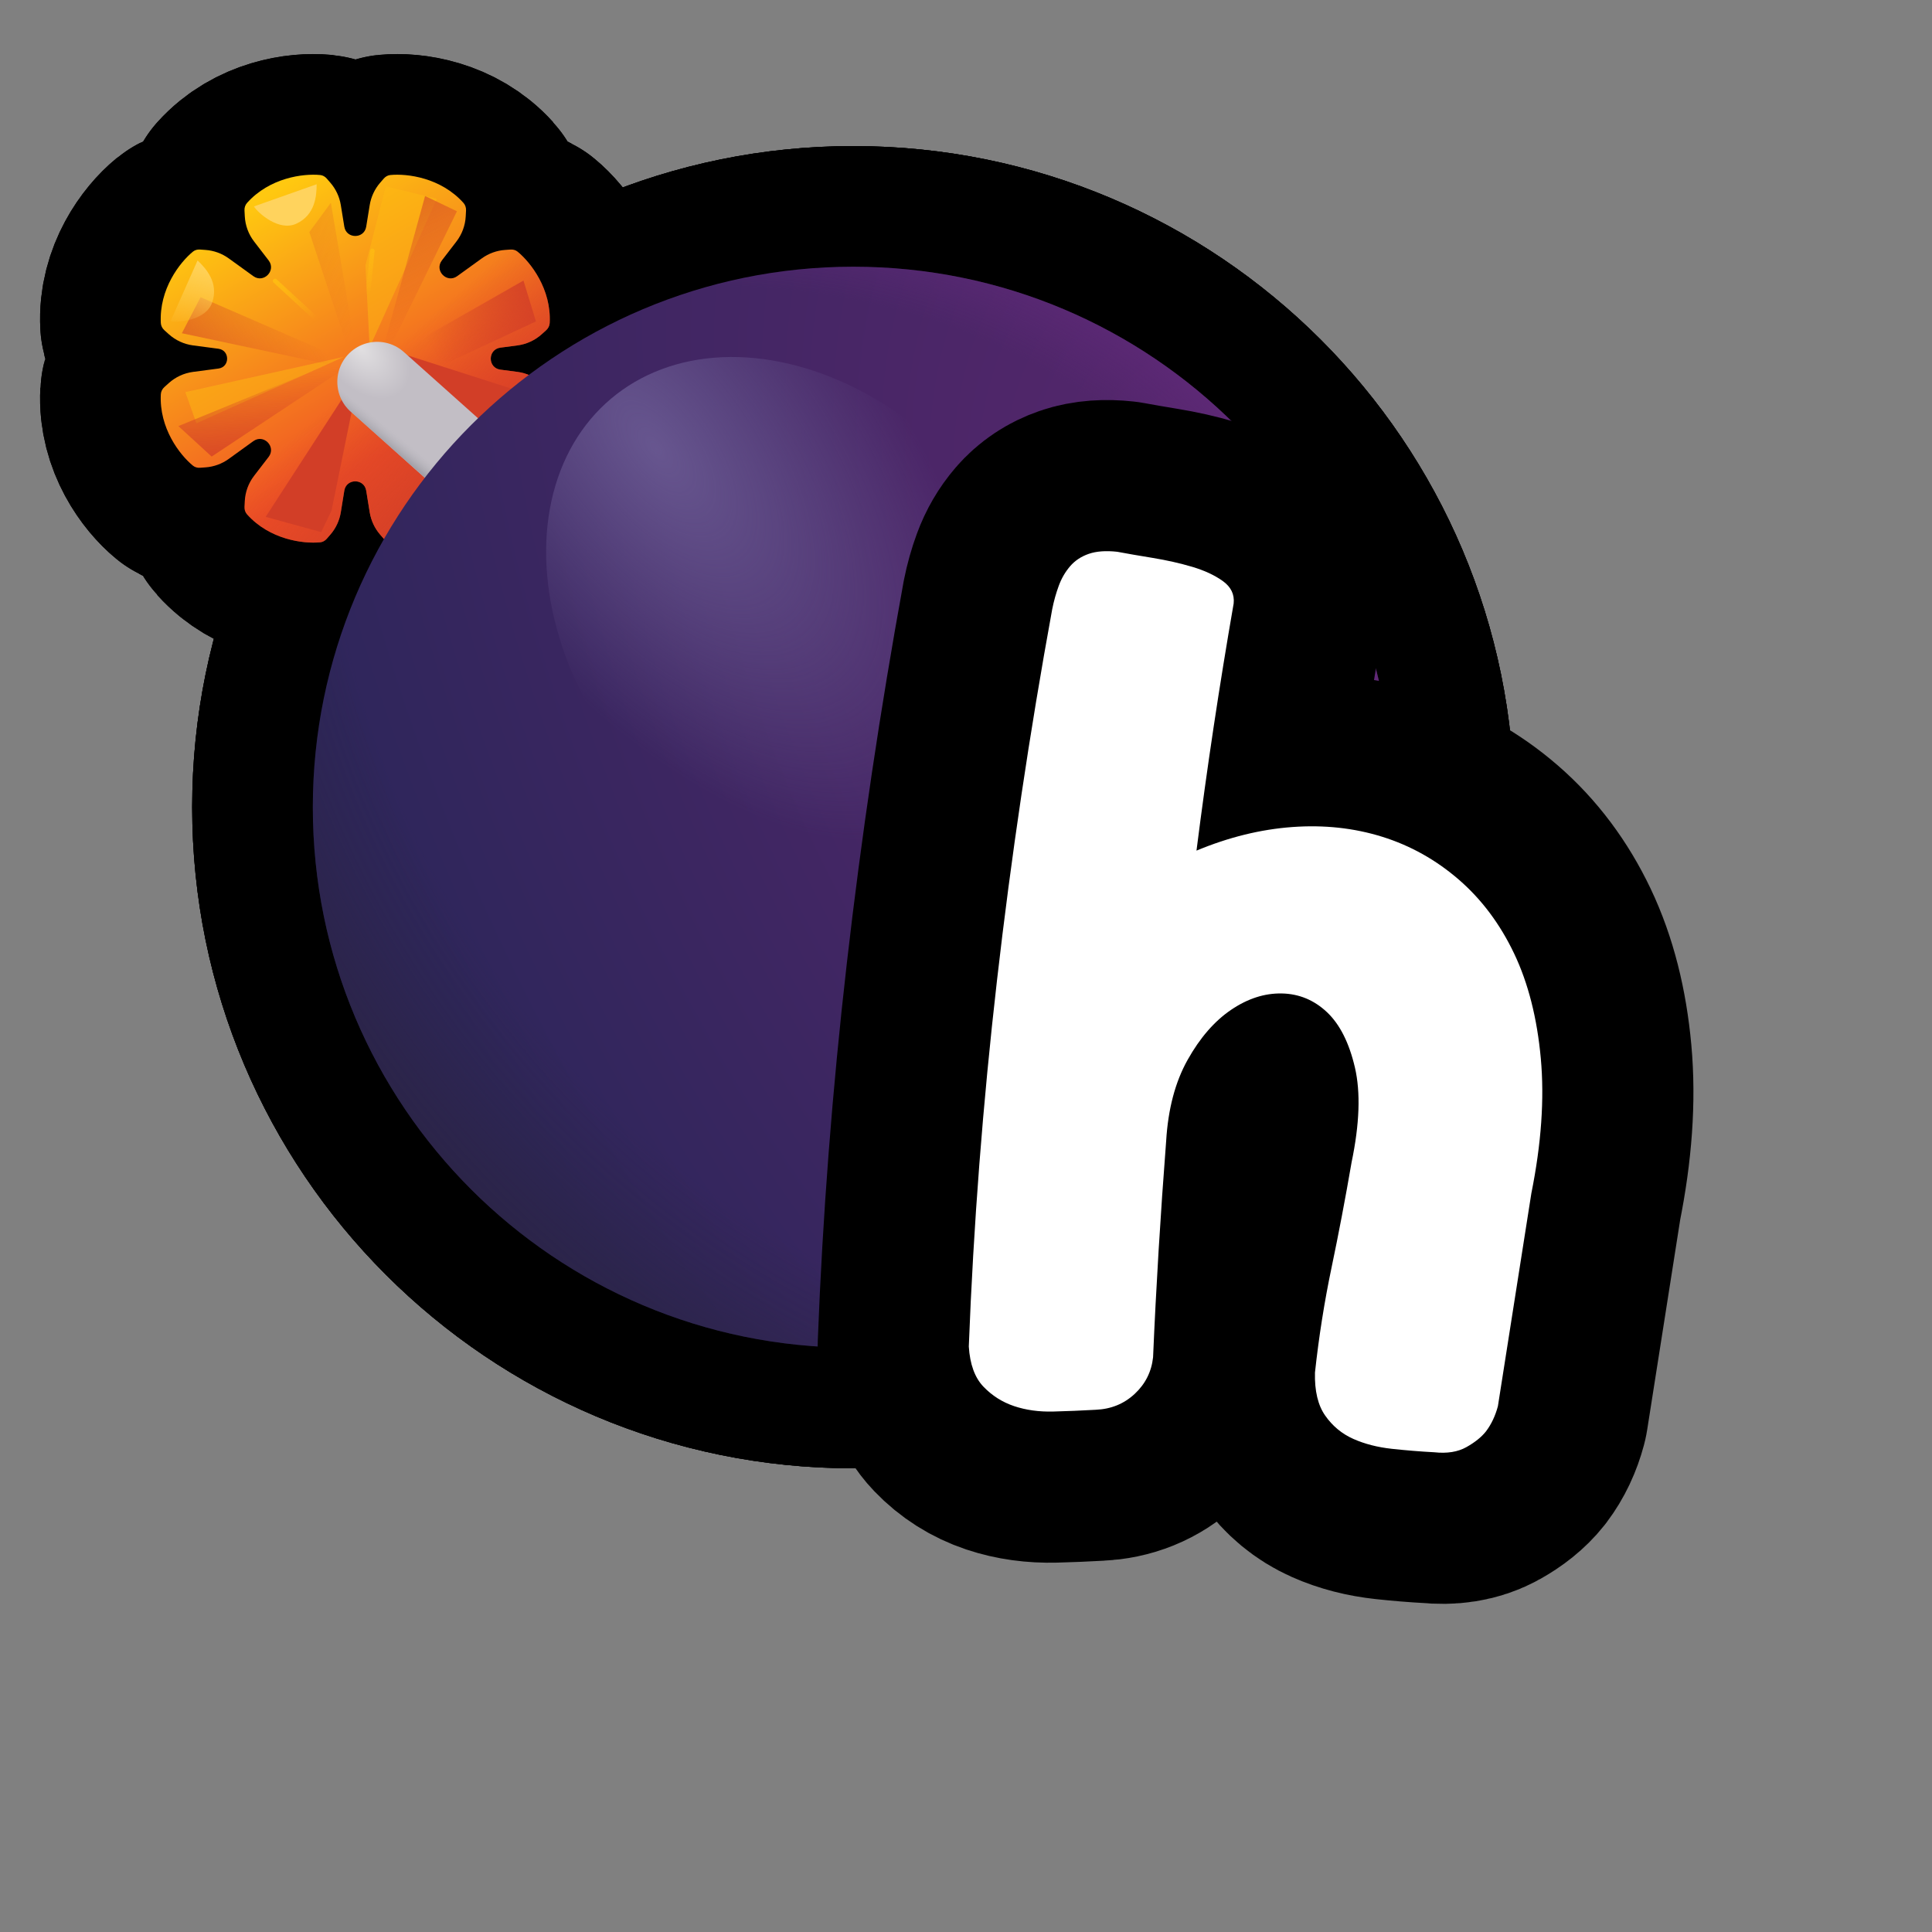 <?xml version="1.0" encoding="UTF-8"?>
<svg id="Pattern" xmlns="http://www.w3.org/2000/svg" xmlns:xlink="http://www.w3.org/1999/xlink" viewBox="0 0 280 280">
  <rect x="0" y="0" width="280" height="280" fill="#808080" stroke="none"/>
  <defs>
    <linearGradient id="linear-gradient" x1="3781.334" y1="-2175.648" x2="3734.336" y2="-2202.561" gradientTransform="translate(-2137.549 3809.936) rotate(-90) scale(1 -1)" gradientUnits="userSpaceOnUse">
      <stop offset="0" stop-color="#ffc810"/>
      <stop offset=".756" stop-color="#ef4e26"/>
    </linearGradient>
    <linearGradient id="linear-gradient-2" x1="3738.349" y1="-2206.416" x2="3756.023" y2="-2190.749" gradientTransform="translate(-2137.549 3809.936) rotate(-90) scale(1 -1)" gradientUnits="userSpaceOnUse">
      <stop offset="0" stop-color="#d23e27"/>
      <stop offset="1" stop-color="#d23e27" stop-opacity="0"/>
    </linearGradient>
    <linearGradient id="linear-gradient-3" x1="3738.906" y1="-2177.937" x2="3757.063" y2="-2178.558" xlink:href="#linear-gradient-2"/>
    <linearGradient id="linear-gradient-4" x1="3753.42" y1="-2166.876" x2="3762.85" y2="-2182.404" xlink:href="#linear-gradient-2"/>
    <linearGradient id="linear-gradient-5" x1="3778.851" y1="-2191.854" x2="3762.644" y2="-2200.063" xlink:href="#linear-gradient-2"/>
    <linearGradient id="linear-gradient-6" x1="3773.207" y1="-2173.913" x2="3765.355" y2="-2190.296" xlink:href="#linear-gradient-2"/>
    <linearGradient id="linear-gradient-7" x1="3768.273" y1="-2217.795" x2="3758.532" y2="-2200.522" xlink:href="#linear-gradient-2"/>
    <radialGradient id="radial-gradient" cx="-2900.952" cy="3015.46" fx="-2900.952" fy="3015.46" r="6.427" gradientTransform="translate(2136.875 11614.014) rotate(46.679) scale(3.393 -2.128)" gradientUnits="userSpaceOnUse">
      <stop offset="0" stop-color="#e1dfe1"/>
      <stop offset=".394" stop-color="#c2bec5"/>
    </radialGradient>
    <linearGradient id="linear-gradient-8" x1="3742.045" y1="-2197.82" x2="3743.651" y2="-2199.126" gradientTransform="translate(-2137.549 3809.936) rotate(-90) scale(1 -1)" gradientUnits="userSpaceOnUse">
      <stop offset="0" stop-color="#a3a1a8"/>
      <stop offset="1" stop-color="#b8b6bd" stop-opacity="0"/>
    </linearGradient>
    <radialGradient id="radial-gradient-2" cx="-2382.756" cy="169.597" fx="-2382.756" fy="169.597" r="6.427" gradientTransform="translate(-46319.293 19561.694) rotate(150.614) scale(21.017 -34.568)" gradientUnits="userSpaceOnUse">
      <stop offset=".006" stop-color="#5c266f"/>
      <stop offset="1" stop-color="#2e265b"/>
    </radialGradient>
    <radialGradient id="radial-gradient-3" cx="-2391.829" cy="177.847" fx="-2391.829" fy="177.847" r="6.427" gradientTransform="translate(-44047.833 32900.078) rotate(138.535) scale(22.936 -26.322)" gradientUnits="userSpaceOnUse">
      <stop offset=".719" stop-color="#29233a" stop-opacity="0"/>
      <stop offset="1" stop-color="#29233a"/>
    </radialGradient>
    <radialGradient id="radial-gradient-4" cx="-1907.28" cy="546.915" fx="-1907.28" fy="546.915" r="6.427" gradientTransform="translate(37875.402 -5699.193) rotate(-22.45) scale(19.476 -16.532)" gradientUnits="userSpaceOnUse">
      <stop offset=".81" stop-color="#672b80" stop-opacity="0"/>
      <stop offset="1" stop-color="#672b80"/>
    </radialGradient>
    <radialGradient id="radial-gradient-5" cx="-2353.262" cy="1078.683" fx="-2353.262" fy="1078.683" r="6.427" gradientTransform="translate(-8682.621 33663.842) rotate(92.148) scale(14.411 -6.984)" gradientUnits="userSpaceOnUse">
      <stop offset="0" stop-color="#67568f"/>
      <stop offset=".728" stop-color="#67568f" stop-opacity="0"/>
    </radialGradient>
    <linearGradient id="linear-gradient-9" x1="3771.792" y1="-2167.55" x2="3761.797" y2="-2164.337" gradientTransform="translate(-2137.549 3809.936) rotate(-90) scale(1 -1)" gradientUnits="userSpaceOnUse">
      <stop offset="0" stop-color="#ffd35d"/>
      <stop offset="1" stop-color="#ffd35d" stop-opacity="0"/>
    </linearGradient>
    <linearGradient id="linear-gradient-10" x1="3768.575" y1="-2176.958" x2="3764.006" y2="-2183.486" gradientTransform="translate(-2137.549 3809.936) rotate(-90) scale(1 -1)" gradientUnits="userSpaceOnUse">
      <stop offset="0" stop-color="#febb12"/>
      <stop offset="1" stop-color="#febb12" stop-opacity="0"/>
    </linearGradient>
    <linearGradient id="linear-gradient-11" x1="3775.133" y1="-2190.494" x2="3767.188" y2="-2191.089" xlink:href="#linear-gradient-10"/>
  </defs>
  <a xlink:href="https://www.notion.so/dmmnotes/suggested-5168e86be82a4800afc274f4212285ec?pvs=4">
    <g>
      <g>
        <g>
          <path d="M28.989,36.164c-.37-.026-.739.068-1.026.303-1.91,1.564-4.918,5.444-4.655,10.354.021.401.215.77.513,1.039l.634.571c.983.887,2.213,1.454,3.526,1.628l3.678.485c1.676.221,1.676,2.647,0,2.868l-3.678.485c-1.313.174-2.542.741-3.526,1.628l-.634.571c-.298.269-.492.639-.513,1.039-.263,4.91,2.745,8.791,4.655,10.354.287.235.656.329,1.026.303l.793-.057c1.213-.087,2.378-.51,3.364-1.222l3.571-2.579c1.502-1.085,3.344.813,2.215,2.282l-2.108,2.742c-.807,1.05-1.277,2.32-1.346,3.643l-.045.852c-.021.401.103.8.371,1.098,3.281,3.662,8.152,4.284,10.608,4.041.369-.036.697-.23.941-.51l.521-.6c.798-.918,1.323-2.041,1.518-3.241l.509-3.133c.292-1.799,2.88-1.799,3.172,0l.509,3.133c.195,1.201.721,2.323,1.518,3.241l.521.6c.243.28.572.474.941.51,2.456.243,7.327-.38,10.608-4.041.268-.299.392-.697.371-1.098l-.045-.852c-.07-1.323-.539-2.593-1.346-3.643l-2.108-2.742c-1.129-1.469.713-3.367,2.215-2.282l3.571,2.579c.986.712,2.151,1.135,3.364,1.222l.792.057c.37.026.74-.068,1.026-.303,1.909-1.563,4.918-5.444,4.655-10.354-.021-.4-.215-.77-.514-1.039l-.633-.571c-.983-.887-2.213-1.454-3.526-1.628l-2.47-.325c-1.862-.246-1.862-2.94,0-3.186l2.47-.326c1.313-.174,2.543-.741,3.526-1.628l.633-.571c.298-.269.492-.638.514-1.039.264-4.91-2.745-8.79-4.655-10.354-.287-.235-.657-.329-1.026-.303l-.792.057c-1.213.087-2.378.51-3.364,1.222l-3.571,2.579c-1.502,1.085-3.344-.813-2.215-2.282l2.108-2.742c.807-1.05,1.276-2.32,1.346-3.642l.045-.852c.021-.401-.103-.8-.371-1.098-3.281-3.662-8.152-4.284-10.608-4.041-.369.036-.697.23-.941.51l-.521.6c-.797.918-1.323,2.041-1.518,3.241l-.509,3.133c-.292,1.799-2.88,1.799-3.172,0l-.509-3.133c-.195-1.201-.721-2.323-1.518-3.241l-.521-.6c-.243-.28-.572-.474-.941-.51-2.456-.242-7.327.38-10.608,4.041-.268.299-.392.697-.371,1.098l.045.852c.07,1.322.539,2.593,1.346,3.642l2.108,2.742c1.129,1.469-.713,3.367-2.215,2.282l-3.571-2.579c-.986-.712-2.151-1.135-3.364-1.222l-.793-.057Z" fill="none" stroke="#000" stroke-linecap="round" stroke-linejoin="round" stroke-width="34.968"/>
          <path d="M28.989,36.164c-.37-.026-.739.068-1.026.303-1.91,1.564-4.918,5.444-4.655,10.354.021.401.215.77.513,1.039l.634.571c.983.887,2.213,1.454,3.526,1.628l3.678.485c1.676.221,1.676,2.647,0,2.868l-3.678.485c-1.313.174-2.542.741-3.526,1.628l-.634.571c-.298.269-.492.639-.513,1.039-.263,4.91,2.745,8.791,4.655,10.354.287.235.656.329,1.026.303l.793-.057c1.213-.087,2.378-.51,3.364-1.222l3.571-2.579c1.502-1.085,3.344.813,2.215,2.282l-2.108,2.742c-.807,1.05-1.277,2.32-1.346,3.643l-.045.852c-.021.401.103.8.371,1.098,3.281,3.662,8.152,4.284,10.608,4.041.369-.036.697-.23.941-.51l.521-.6c.798-.918,1.323-2.041,1.518-3.241l.509-3.133c.292-1.799,2.88-1.799,3.172,0l.509,3.133c.195,1.201.721,2.323,1.518,3.241l.521.6c.243.28.572.474.941.51,2.456.243,7.327-.38,10.608-4.041.268-.299.392-.697.371-1.098l-.045-.852c-.07-1.323-.539-2.593-1.346-3.643l-2.108-2.742c-1.129-1.469.713-3.367,2.215-2.282l3.571,2.579c.986.712,2.151,1.135,3.364,1.222l.792.057c.37.026.74-.068,1.026-.303,1.909-1.563,4.918-5.444,4.655-10.354-.021-.4-.215-.77-.514-1.039l-.633-.571c-.983-.887-2.213-1.454-3.526-1.628l-2.47-.325c-1.862-.246-1.862-2.94,0-3.186l2.47-.326c1.313-.174,2.543-.741,3.526-1.628l.633-.571c.298-.269.492-.638.514-1.039.264-4.91-2.745-8.79-4.655-10.354-.287-.235-.657-.329-1.026-.303l-.792.057c-1.213.087-2.378.51-3.364,1.222l-3.571,2.579c-1.502,1.085-3.344-.813-2.215-2.282l2.108-2.742c.807-1.05,1.276-2.32,1.346-3.642l.045-.852c.021-.401-.103-.8-.371-1.098-3.281-3.662-8.152-4.284-10.608-4.041-.369.036-.697.23-.941.51l-.521.6c-.797.918-1.323,2.041-1.518,3.241l-.509,3.133c-.292,1.799-2.88,1.799-3.172,0l-.509-3.133c-.195-1.201-.721-2.323-1.518-3.241l-.521-.6c-.243-.28-.572-.474-.941-.51-2.456-.242-7.327.38-10.608,4.041-.268.299-.392.697-.371,1.098l.045.852c.07,1.322.539,2.593,1.346,3.642l2.108,2.742c1.129,1.469-.713,3.367-2.215,2.282l-3.571-2.579c-.986-.712-2.151-1.135-3.364-1.222l-.793-.057Z" fill="none" stroke="#000" stroke-linecap="round" stroke-linejoin="round" stroke-width="34.968"/>
          <path d="M52.165,53.817l-13.658,21.089,8.034,2.209,1.506-3.113,4.117-20.186Z" fill="none" stroke="#000" stroke-linecap="round" stroke-linejoin="round" stroke-width="34.968"/>
          <path d="M56.584,50.705l12.854,11.95,5.322-6.126-18.176-5.824Z" fill="none" stroke="#000" stroke-linecap="round" stroke-linejoin="round" stroke-width="34.968"/>
          <g>
            <polygon points="49.856 51.709 26.859 56.83 28.465 61.349 49.856 51.709" fill="none" stroke="#000" stroke-linecap="round" stroke-linejoin="round" stroke-width="34.968"/>
            <polygon points="49.856 51.709 26.859 56.83 28.465 61.349 49.856 51.709" fill="none" stroke="#000" stroke-linecap="round" stroke-linejoin="round" stroke-width="34.968"/>
          </g>
          <g>
            <polygon points="63.313 28.812 53.569 50.345 52.969 38.453 55.912 27 63.313 28.812" fill="none" stroke="#000" stroke-linecap="round" stroke-linejoin="round" stroke-width="34.968"/>
            <polygon points="63.313 28.812 53.569 50.345 52.969 38.453 55.912 27 63.313 28.812" fill="none" stroke="#000" stroke-linecap="round" stroke-linejoin="round" stroke-width="34.968"/>
          </g>
          <path d="M55.981,49.399l-30.127,12.352,4.82,4.419,25.307-16.771Z" fill="none" stroke="#000" stroke-linecap="round" stroke-linejoin="round" stroke-width="34.968"/>
          <g>
            <polygon points="55.178 54.42 29.068 43.072 26.357 48.295 55.178 54.42" fill="none" stroke="#000" stroke-linecap="round" stroke-linejoin="round" stroke-width="34.968"/>
            <polygon points="55.178 54.42 29.068 43.072 26.357 48.295 55.178 54.42" fill="none" stroke="#000" stroke-linecap="round" stroke-linejoin="round" stroke-width="34.968"/>
          </g>
          <g>
            <polygon points="54.274 55.022 66.224 30.62 61.605 28.41 54.274 55.022" fill="none" stroke="#000" stroke-linecap="round" stroke-linejoin="round" stroke-width="34.968"/>
            <polygon points="54.274 55.022 66.224 30.62 61.605 28.41 54.274 55.022" fill="none" stroke="#000" stroke-linecap="round" stroke-linejoin="round" stroke-width="34.968"/>
          </g>
          <g>
            <polygon points="52.714 57.458 47.95 29.39 44.834 33.632 52.714 57.458" fill="none" stroke="#000" stroke-linecap="round" stroke-linejoin="round" stroke-width="34.968"/>
            <polygon points="52.714 57.458 47.95 29.39 44.834 33.632 52.714 57.458" fill="none" stroke="#000" stroke-linecap="round" stroke-linejoin="round" stroke-width="34.968"/>
          </g>
          <path d="M77.673,46.587l-1.807-5.925-20.788,11.85,4.72,2.41,17.875-8.335Z" fill="none" stroke="#000" stroke-linecap="round" stroke-linejoin="round" stroke-width="34.968"/>
          <path d="M54.67,55.324l18.327,16.369" fill="none" stroke="#000" stroke-linecap="round" stroke-linejoin="round" stroke-width="34.968"/>
          <path d="M54.67,55.324l18.327,16.369" fill="none" stroke="#000" stroke-linecap="round" stroke-linejoin="round" stroke-width="34.968"/>
          <path d="M201.997,116.984c0,43.26-35.069,78.33-78.33,78.33-43.261,0-78.33-35.07-78.33-78.33,0-43.261,35.069-78.33,78.33-78.33,43.261,0,78.33,35.069,78.33,78.33Z" fill="none" stroke="#000" stroke-linecap="round" stroke-linejoin="round" stroke-width="34.968"/>
          <path d="M201.997,116.984c0,43.26-35.069,78.33-78.33,78.33-43.261,0-78.33-35.07-78.33-78.33,0-43.261,35.069-78.33,78.33-78.33,43.261,0,78.33,35.069,78.33,78.33Z" fill="none" stroke="#000" stroke-linecap="round" stroke-linejoin="round" stroke-width="34.968"/>
          <path d="M201.997,116.984c0,43.26-35.069,78.33-78.33,78.33-43.261,0-78.33-35.07-78.33-78.33,0-43.261,35.069-78.33,78.33-78.33,43.261,0,78.33,35.069,78.33,78.33Z" fill="none" stroke="#000" stroke-linecap="round" stroke-linejoin="round" stroke-width="34.968"/>
          <ellipse cx="116.337" cy="90.719" rx="32.34" ry="43.089" transform="translate(-31.081 96.4) rotate(-40.154)" fill="none" stroke="#000" stroke-linecap="round" stroke-linejoin="round" stroke-width="34.968"/>
          <path d="M36.801,29.917l9.088-3.214c0,1.657-.201,4.469-2.963,5.724-2.519,1.145-5.523-1.557-6.126-2.51Z" fill="none" stroke="#000" stroke-linecap="round" stroke-linejoin="round" stroke-width="34.968"/>
          <path d="M24.716,46.557l3.916-8.809c1.203,1.14,3.107,3.219,2.119,6.087-.901,2.616-4.928,2.94-6.035,2.722Z" fill="none" stroke="#000" stroke-linecap="round" stroke-linejoin="round" stroke-width="34.968"/>
          <path d="M39.864,40.712l8.787,8.084" fill="none" stroke="#000" stroke-linecap="round" stroke-linejoin="round" stroke-width="34.968"/>
          <path d="M53.973,36.344l-1.051,10.328" fill="none" stroke="#000" stroke-linecap="round" stroke-linejoin="round" stroke-width="34.968"/>
        </g>
        <g>
          <path d="M28.989,36.164c-.37-.026-.739.068-1.026.303-1.91,1.564-4.918,5.444-4.655,10.354.021.401.215.77.513,1.039l.634.571c.983.887,2.213,1.454,3.526,1.628l3.678.485c1.676.221,1.676,2.647,0,2.868l-3.678.485c-1.313.174-2.542.741-3.526,1.628l-.634.571c-.298.269-.492.639-.513,1.039-.263,4.91,2.745,8.791,4.655,10.354.287.235.656.329,1.026.303l.793-.057c1.213-.087,2.378-.51,3.364-1.222l3.571-2.579c1.502-1.085,3.344.813,2.215,2.282l-2.108,2.742c-.807,1.05-1.277,2.32-1.346,3.643l-.045.852c-.021.401.103.8.371,1.098,3.281,3.662,8.152,4.284,10.608,4.041.369-.036.697-.23.941-.51l.521-.6c.798-.918,1.323-2.041,1.518-3.241l.509-3.133c.292-1.799,2.88-1.799,3.172,0l.509,3.133c.195,1.201.721,2.323,1.518,3.241l.521.6c.243.28.572.474.941.51,2.456.243,7.327-.38,10.608-4.041.268-.299.392-.697.371-1.098l-.045-.852c-.07-1.323-.539-2.593-1.346-3.643l-2.108-2.742c-1.129-1.469.713-3.367,2.215-2.282l3.571,2.579c.986.712,2.151,1.135,3.364,1.222l.792.057c.37.026.74-.068,1.026-.303,1.909-1.563,4.918-5.444,4.655-10.354-.021-.4-.215-.77-.514-1.039l-.633-.571c-.983-.887-2.213-1.454-3.526-1.628l-2.47-.325c-1.862-.246-1.862-2.94,0-3.186l2.47-.326c1.313-.174,2.543-.741,3.526-1.628l.633-.571c.298-.269.492-.638.514-1.039.264-4.91-2.745-8.79-4.655-10.354-.287-.235-.657-.329-1.026-.303l-.792.057c-1.213.087-2.378.51-3.364,1.222l-3.571,2.579c-1.502,1.085-3.344-.813-2.215-2.282l2.108-2.742c.807-1.05,1.276-2.32,1.346-3.642l.045-.852c.021-.401-.103-.8-.371-1.098-3.281-3.662-8.152-4.284-10.608-4.041-.369.036-.697.23-.941.51l-.521.6c-.797.918-1.323,2.041-1.518,3.241l-.509,3.133c-.292,1.799-2.88,1.799-3.172,0l-.509-3.133c-.195-1.201-.721-2.323-1.518-3.241l-.521-.6c-.243-.28-.572-.474-.941-.51-2.456-.242-7.327.38-10.608,4.041-.268.299-.392.697-.371,1.098l.045.852c.07,1.322.539,2.593,1.346,3.642l2.108,2.742c1.129,1.469-.713,3.367-2.215,2.282l-3.571-2.579c-.986-.712-2.151-1.135-3.364-1.222l-.793-.057Z" fill="url(#linear-gradient)" fill-rule="evenodd" stroke-width="0"/>
          <path d="M28.989,36.164c-.37-.026-.739.068-1.026.303-1.91,1.564-4.918,5.444-4.655,10.354.021.401.215.77.513,1.039l.634.571c.983.887,2.213,1.454,3.526,1.628l3.678.485c1.676.221,1.676,2.647,0,2.868l-3.678.485c-1.313.174-2.542.741-3.526,1.628l-.634.571c-.298.269-.492.639-.513,1.039-.263,4.91,2.745,8.791,4.655,10.354.287.235.656.329,1.026.303l.793-.057c1.213-.087,2.378-.51,3.364-1.222l3.571-2.579c1.502-1.085,3.344.813,2.215,2.282l-2.108,2.742c-.807,1.05-1.277,2.32-1.346,3.643l-.045.852c-.021.401.103.8.371,1.098,3.281,3.662,8.152,4.284,10.608,4.041.369-.036.697-.23.941-.51l.521-.6c.798-.918,1.323-2.041,1.518-3.241l.509-3.133c.292-1.799,2.88-1.799,3.172,0l.509,3.133c.195,1.201.721,2.323,1.518,3.241l.521.6c.243.28.572.474.941.51,2.456.243,7.327-.38,10.608-4.041.268-.299.392-.697.371-1.098l-.045-.852c-.07-1.323-.539-2.593-1.346-3.643l-2.108-2.742c-1.129-1.469.713-3.367,2.215-2.282l3.571,2.579c.986.712,2.151,1.135,3.364,1.222l.792.057c.37.026.74-.068,1.026-.303,1.909-1.563,4.918-5.444,4.655-10.354-.021-.4-.215-.77-.514-1.039l-.633-.571c-.983-.887-2.213-1.454-3.526-1.628l-2.47-.325c-1.862-.246-1.862-2.94,0-3.186l2.47-.326c1.313-.174,2.543-.741,3.526-1.628l.633-.571c.298-.269.492-.638.514-1.039.264-4.91-2.745-8.79-4.655-10.354-.287-.235-.657-.329-1.026-.303l-.792.057c-1.213.087-2.378.51-3.364,1.222l-3.571,2.579c-1.502,1.085-3.344-.813-2.215-2.282l2.108-2.742c.807-1.05,1.276-2.32,1.346-3.642l.045-.852c.021-.401-.103-.8-.371-1.098-3.281-3.662-8.152-4.284-10.608-4.041-.369.036-.697.23-.941.51l-.521.6c-.797.918-1.323,2.041-1.518,3.241l-.509,3.133c-.292,1.799-2.88,1.799-3.172,0l-.509-3.133c-.195-1.201-.721-2.323-1.518-3.241l-.521-.6c-.243-.28-.572-.474-.941-.51-2.456-.242-7.327.38-10.608,4.041-.268.299-.392.697-.371,1.098l.045.852c.07,1.322.539,2.593,1.346,3.642l2.108,2.742c1.129,1.469-.713,3.367-2.215,2.282l-3.571-2.579c-.986-.712-2.151-1.135-3.364-1.222l-.793-.057Z" fill="url(#linear-gradient-2)" fill-rule="evenodd" stroke-width="0"/>
          <path d="M52.165,53.817l-13.658,21.089,8.034,2.209,1.506-3.113,4.117-20.186Z" fill="#d23e27" stroke-width="0"/>
          <path d="M56.584,50.705l12.854,11.95,5.322-6.126-18.176-5.824Z" fill="#d23e27" stroke-width="0"/>
          <polygon points="49.856 51.709 26.859 56.83 28.465 61.349 49.856 51.709" fill="#febb12" opacity=".5" stroke-width="0"/>
          <polygon points="63.313 28.812 53.569 50.345 52.969 38.453 55.912 27 63.313 28.812" fill="#febb12" opacity=".5" stroke-width="0"/>
          <path d="M55.981,49.399l-30.127,12.352,4.82,4.419,25.307-16.771Z" fill="url(#linear-gradient-3)" stroke-width="0"/>
          <polygon points="55.178 54.42 29.068 43.072 26.357 48.295 55.178 54.42" fill="url(#linear-gradient-4)" opacity=".6" stroke-width="0"/>
          <polygon points="54.274 55.022 66.224 30.62 61.605 28.41 54.274 55.022" fill="url(#linear-gradient-5)" opacity=".6" stroke-width="0"/>
          <polygon points="52.714 57.458 47.95 29.39 44.834 33.632 52.714 57.458" fill="url(#linear-gradient-6)" opacity=".3" stroke-width="0"/>
          <path d="M77.673,46.587l-1.807-5.925-20.788,11.85,4.72,2.41,17.875-8.335Z" fill="url(#linear-gradient-7)" stroke-width="0"/>
          <path d="M54.67,55.324l18.327,16.369" fill="none" stroke="url(#radial-gradient)" stroke-linecap="round" stroke-width="11.569"/>
          <path d="M54.67,55.324l18.327,16.369" fill="none" stroke="url(#linear-gradient-8)" stroke-linecap="round" stroke-width="11.569"/>
          <path d="M201.997,116.984c0,43.26-35.069,78.33-78.33,78.33-43.261,0-78.33-35.07-78.33-78.33,0-43.261,35.069-78.33,78.33-78.33,43.261,0,78.33,35.069,78.33,78.33Z" fill="url(#radial-gradient-2)" stroke-width="0"/>
          <path d="M201.997,116.984c0,43.26-35.069,78.33-78.33,78.33-43.261,0-78.33-35.07-78.33-78.33,0-43.261,35.069-78.33,78.33-78.33,43.261,0,78.33,35.069,78.33,78.33Z" fill="url(#radial-gradient-3)" stroke-width="0"/>
          <path d="M201.997,116.984c0,43.26-35.069,78.33-78.33,78.33-43.261,0-78.33-35.07-78.33-78.33,0-43.261,35.069-78.33,78.33-78.33,43.261,0,78.33,35.069,78.33,78.33Z" fill="url(#radial-gradient-4)" stroke-width="0"/>
          <ellipse cx="116.337" cy="90.719" rx="32.34" ry="43.089" transform="translate(-31.081 96.4) rotate(-40.154)" fill="url(#radial-gradient-5)" stroke-width="0"/>
          <path d="M36.801,29.917l9.088-3.214c0,1.657-.201,4.469-2.963,5.724-2.519,1.145-5.523-1.557-6.126-2.51Z" fill="#ffd35d" stroke-width="0"/>
          <path d="M24.716,46.557l3.916-8.809c1.203,1.14,3.107,3.219,2.119,6.087-.901,2.616-4.928,2.94-6.035,2.722Z" fill="url(#linear-gradient-9)" stroke-width="0"/>
          <path d="M39.864,40.712l8.787,8.084" fill="none" stroke="url(#linear-gradient-10)" stroke-linecap="round" stroke-width=".643"/>
          <path d="M53.973,36.344l-1.051,10.328" fill="none" stroke="url(#linear-gradient-11)" stroke-linecap="round" stroke-width=".643"/>
        </g>
      </g>
      <g id="AC">
        <path d="M173.405,123.278c4.66-1.941,9.291-3.083,13.891-3.418,4.598-.336,8.942.135,13.034,1.413,4.089,1.278,7.788,3.348,11.095,6.211,3.304,2.862,5.979,6.436,8.018,10.718,2.04,4.285,3.327,9.349,3.862,15.191.534,5.846.078,12.361-1.369,19.549l-4.849,30.855c-.376,1.407-.952,2.625-1.73,3.652-.648.821-1.591,1.58-2.835,2.279-1.244.7-2.803.948-4.671.745-1.991-.106-4.034-.271-6.123-.497-2.09-.227-3.958-.708-5.603-1.442-1.646-.734-2.999-1.854-4.058-3.361-1.062-1.505-1.559-3.591-1.492-6.255.561-5.168,1.36-10.228,2.397-15.18,1.038-4.95,2.008-10.048,2.91-15.291,1.157-5.55,1.319-10.123.486-13.719-.836-3.596-2.187-6.272-4.053-8.035-1.87-1.759-4.051-2.664-6.55-2.713-2.499-.047-4.95.744-7.351,2.375-2.405,1.633-4.503,4.047-6.295,7.246-1.794,3.202-2.833,7.121-3.111,11.765-.827,10.705-1.459,21.153-1.896,31.342-.227,2.091-1.115,3.86-2.662,5.304-1.549,1.447-3.44,2.214-5.675,2.305-2.016.116-4.056.199-6.12.254-2.066.053-3.958-.207-5.674-.782-1.719-.578-3.202-1.516-4.452-2.82-1.251-1.304-1.959-3.243-2.123-5.822.673-17.508,2.035-35.192,4.084-53.056,2.046-17.86,4.716-35.794,8.004-53.799.239-1.198.558-2.332.953-3.402.392-1.068.94-2.01,1.642-2.827.699-.813,1.598-1.412,2.698-1.793,1.098-.382,2.473-.483,4.123-.304,1.416.266,3.136.564,5.162.894,2.021.332,3.923.759,5.702,1.286,1.779.527,3.262,1.217,4.45,2.068,1.186.854,1.709,1.938,1.566,3.258-2.071,11.905-3.867,23.842-5.385,35.805Z" fill="none" stroke="#000" stroke-linecap="round" stroke-linejoin="round" stroke-width="43.807"/>
        <path d="M173.405,123.278c4.66-1.941,9.291-3.083,13.891-3.418,4.598-.336,8.942.135,13.034,1.413,4.089,1.278,7.788,3.348,11.095,6.211,3.304,2.862,5.979,6.436,8.018,10.718,2.04,4.285,3.327,9.349,3.862,15.191.534,5.846.078,12.361-1.369,19.549l-4.849,30.855c-.376,1.407-.952,2.625-1.73,3.652-.648.821-1.591,1.58-2.835,2.279-1.244.7-2.803.948-4.671.745-1.991-.106-4.034-.271-6.123-.497-2.09-.227-3.958-.708-5.603-1.442-1.646-.734-2.999-1.854-4.058-3.361-1.062-1.505-1.559-3.591-1.492-6.255.561-5.168,1.36-10.228,2.397-15.18,1.038-4.95,2.008-10.048,2.91-15.291,1.157-5.55,1.319-10.123.486-13.719-.836-3.596-2.187-6.272-4.053-8.035-1.87-1.759-4.051-2.664-6.55-2.713-2.499-.047-4.95.744-7.351,2.375-2.405,1.633-4.503,4.047-6.295,7.246-1.794,3.202-2.833,7.121-3.111,11.765-.827,10.705-1.459,21.153-1.896,31.342-.227,2.091-1.115,3.86-2.662,5.304-1.549,1.447-3.44,2.214-5.675,2.305-2.016.116-4.056.199-6.12.254-2.066.053-3.958-.207-5.674-.782-1.719-.578-3.202-1.516-4.452-2.82-1.251-1.304-1.959-3.243-2.123-5.822.673-17.508,2.035-35.192,4.084-53.056,2.046-17.86,4.716-35.794,8.004-53.799.239-1.198.558-2.332.953-3.402.392-1.068.94-2.01,1.642-2.827.699-.813,1.598-1.412,2.698-1.793,1.098-.382,2.473-.483,4.123-.304,1.416.266,3.136.564,5.162.894,2.021.332,3.923.759,5.702,1.286,1.779.527,3.262,1.217,4.45,2.068,1.186.854,1.709,1.938,1.566,3.258-2.071,11.905-3.867,23.842-5.385,35.805Z" fill="#fff" stroke-width="0"/>
      </g>
    </g>
  </a>
</svg>